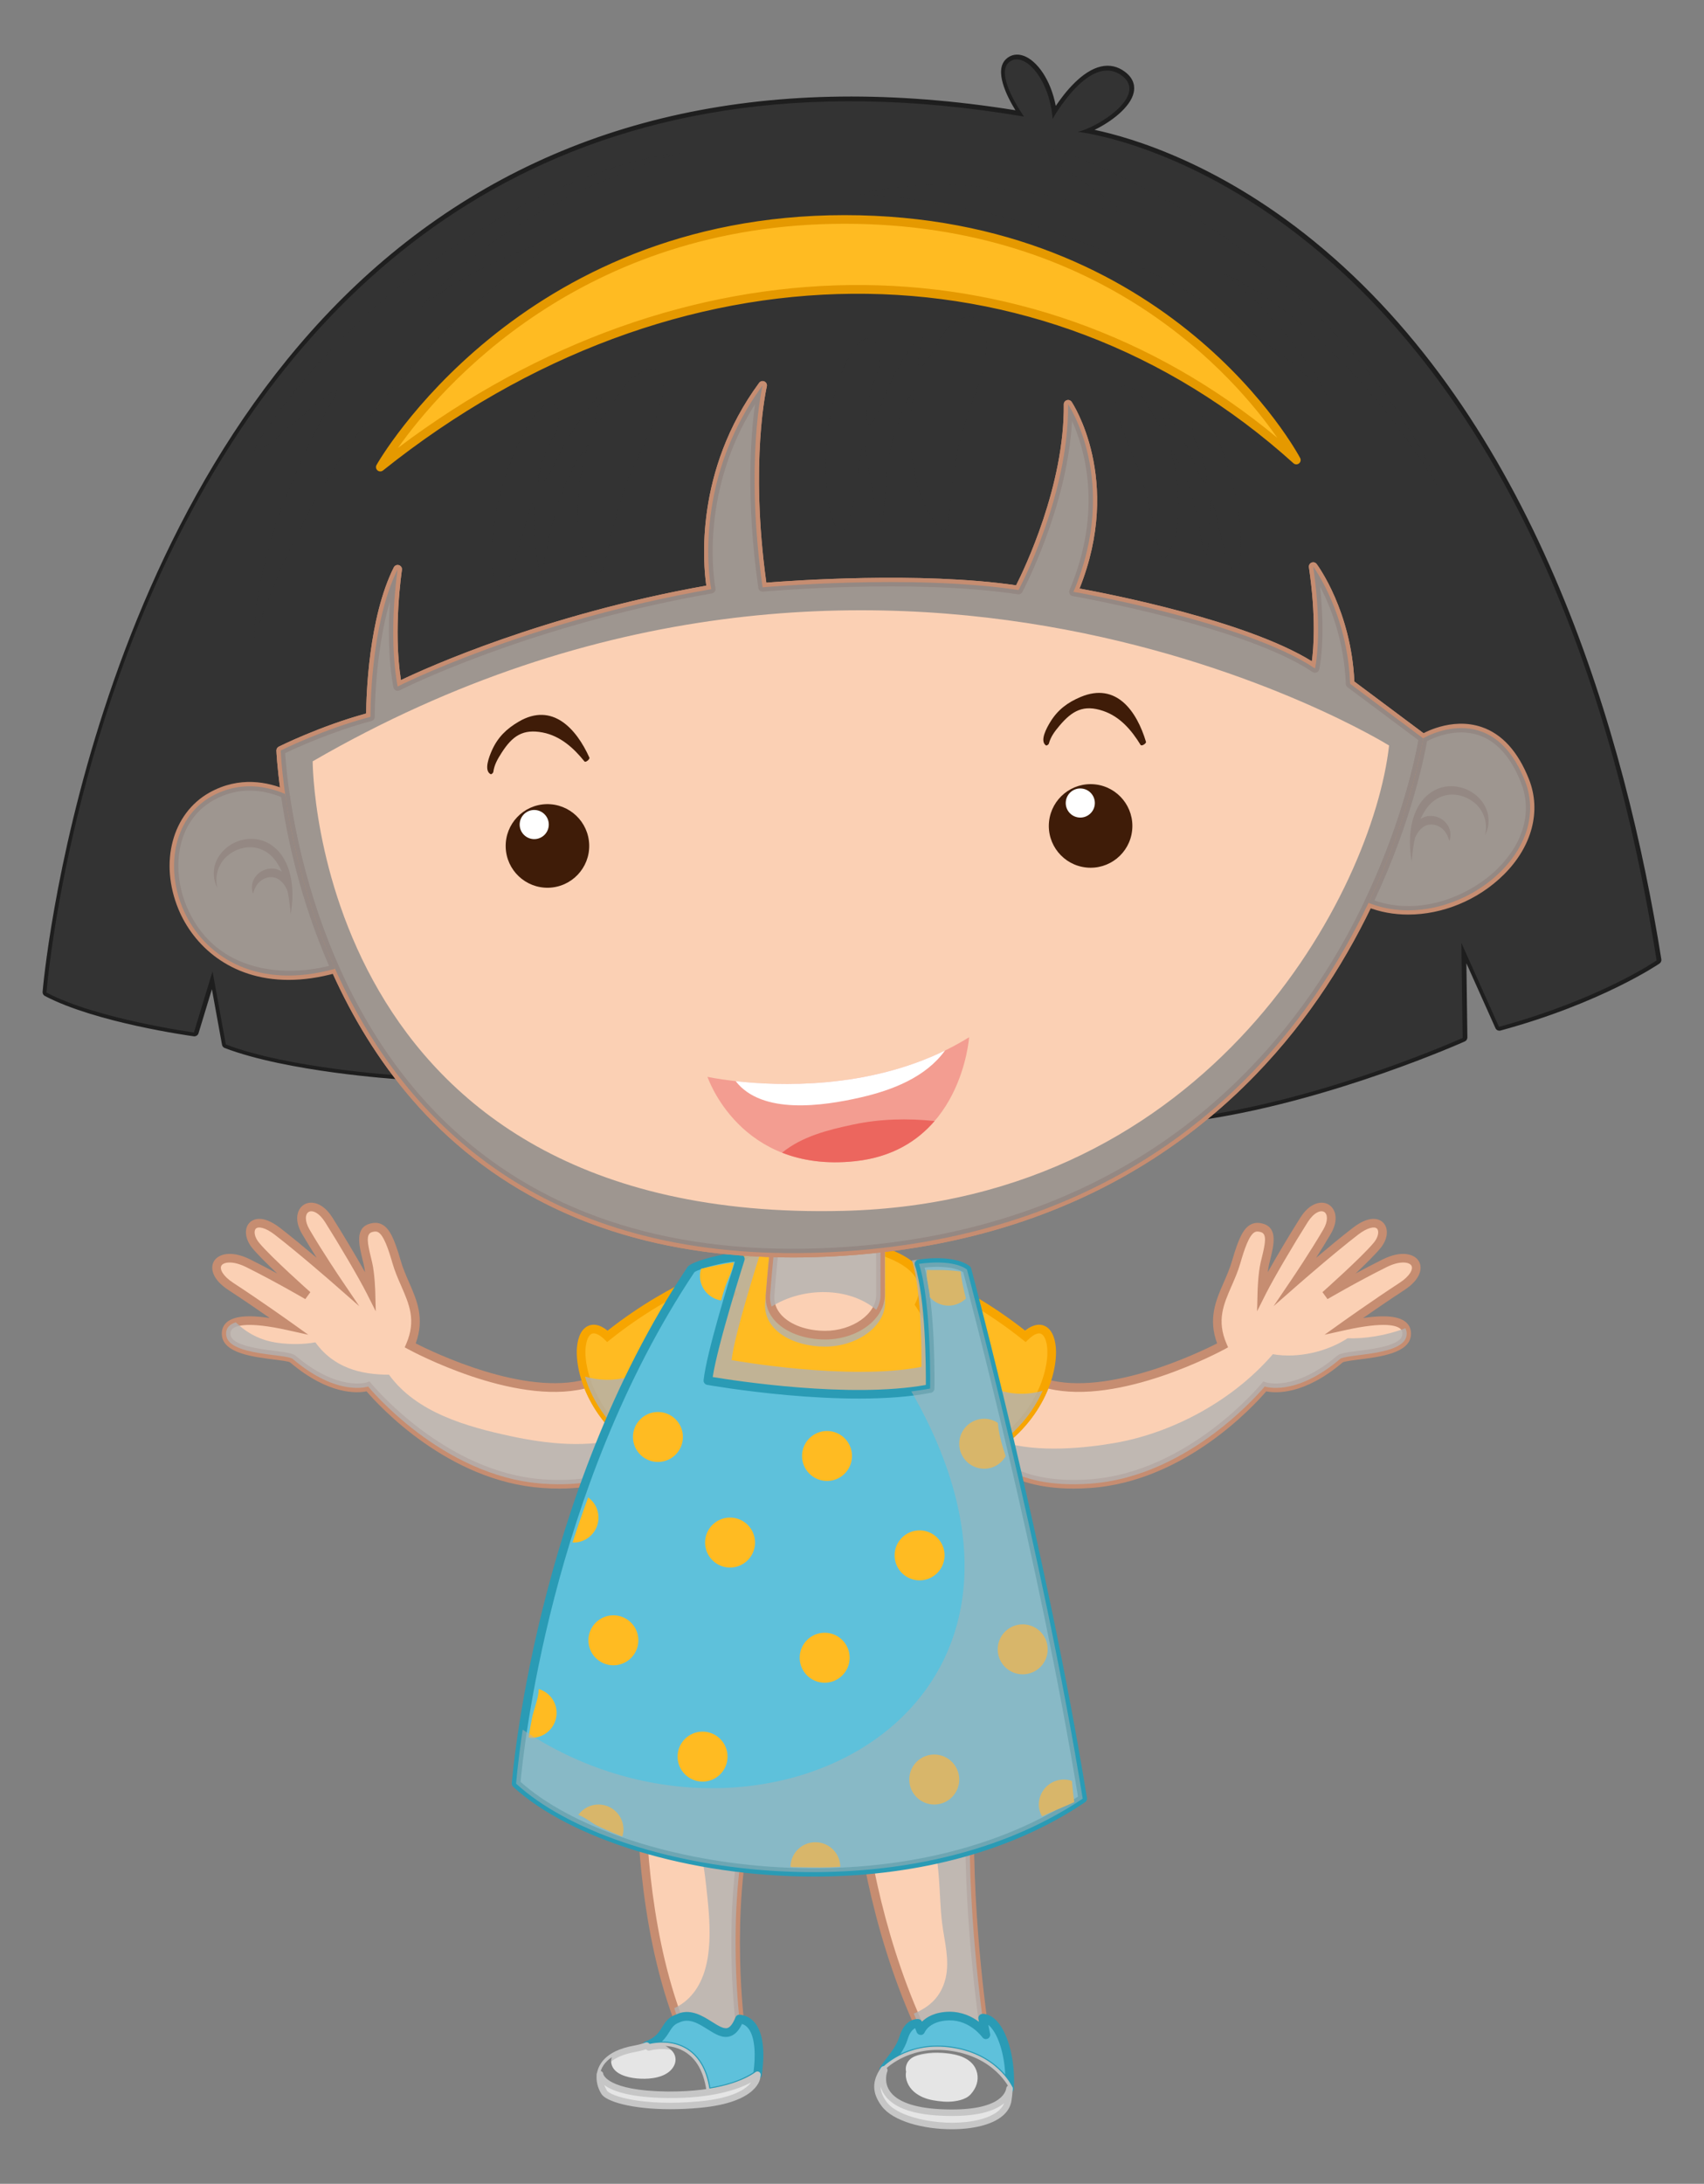 <?xml version="1.0" encoding="utf-8"?>
<!-- Generator: Adobe Illustrator 27.5.0, SVG Export Plug-In . SVG Version: 6.00 Build 0)  -->
<svg version="1.1" id="Layer_2" xmlns="http://www.w3.org/2000/svg" xmlns:xlink="http://www.w3.org/1999/xlink" x="0px" y="0px"
	 viewBox="0 0 187.385 240.06" style="enable-background:new 0 0 187.385 240.06;" xml:space="preserve">
<rect x="0" y="0" width="187.385" height="240.06" fill="#808080" stroke="none"/>
<g>
	<g>
		<g>
			<g>
				<path style="fill:#FBD0B4;" d="M81.319,221.939c0,0-1.705-14.003,1.659-24.617c-3.823,0.055-9.31-1.316-12.462-3.243
					c-0.107,5.05,0.108,17.261,4.018,27.802C77.474,220.511,79.709,225.932,81.319,221.939z"/>
				<path style="fill:#C68D71;" d="M79.818,223.911c-0.672,0-1.332-0.416-2.024-0.851c-0.976-0.614-1.983-1.25-3.06-0.75
					l-0.467,0.217l-0.179-0.482c-3.961-10.676-4.15-23.122-4.048-27.977l0.018-0.826l0.705,0.43
					c3.001,1.835,8.355,3.232,12.208,3.174l0.659-0.009l-0.199,0.628c-3.294,10.395-1.657,24.276-1.64,24.415l0.015,0.122
					l-0.045,0.114c-0.394,0.978-0.859,1.524-1.46,1.718C80.139,223.888,79.978,223.911,79.818,223.911z M75.539,221.175
					c1.045,0,1.973,0.585,2.762,1.081c0.662,0.417,1.287,0.81,1.707,0.675c0.288-0.093,0.566-0.45,0.826-1.061
					c-0.154-1.399-1.442-14.105,1.504-24.077c-3.637-0.087-8.327-1.291-11.359-2.906c-0.058,5.185,0.287,16.504,3.84,26.384
					C75.064,221.205,75.304,221.175,75.539,221.175z"/>
			</g>
			<path style="opacity:0.8;fill:#B2B2B2;" d="M82.978,197.322c-3.823,0.055-9.31-1.316-12.462-3.243
				c-0.017,0.787-0.023,1.765-0.011,2.867c1.416-0.073,2.828,0.4,4.096,1.691c2.163,2.202,2.725,5.678,3.049,8.614
				c0.405,3.666,1.021,8.767-1.395,11.828c-0.613,0.777-1.335,1.319-2.111,1.674c0.129,0.376,0.252,0.754,0.39,1.127
				c2.94-1.369,5.174,4.052,6.785,0.058C81.319,221.939,79.614,207.936,82.978,197.322z"/>
		</g>
		<g>
			<g>
				<path style="fill:#5EC1DB;" d="M81.319,221.939c-1.611,3.993-3.845-1.427-6.785-0.058c-1.596,0.554-1.054,2.106-3.422,2.982
					l0.246,0.206c0,0,5.522-1.632,6.352,4.942c2.704-0.389,4.494-1.161,5.584-1.944C83.476,226.909,84.03,222.246,81.319,221.939z"
					/>
				<path style="fill:#2A9BB5;" d="M77.711,230.485c-0.103,0-0.205-0.034-0.287-0.097c-0.102-0.077-0.168-0.192-0.184-0.318
					c-0.246-1.95-0.943-3.314-2.071-4.055c-1.624-1.068-3.657-0.495-3.677-0.49c-0.152,0.046-0.317,0.011-0.439-0.092l-0.246-0.206
					c-0.13-0.108-0.192-0.277-0.163-0.444c0.03-0.167,0.145-0.306,0.303-0.365c1.143-0.423,1.492-0.983,1.862-1.576
					c0.338-0.543,0.687-1.103,1.569-1.41c1.498-0.7,2.843,0.145,3.922,0.825c0.662,0.417,1.287,0.81,1.707,0.675
					c0.304-0.098,0.598-0.492,0.871-1.171c0.08-0.198,0.277-0.316,0.495-0.294c0.7,0.08,1.272,0.404,1.7,0.964
					c1.186,1.555,0.879,4.511,0.691,5.709c-0.019,0.126-0.089,0.239-0.193,0.313c-0.95,0.682-2.727,1.587-5.793,2.028
					C77.756,230.483,77.733,230.485,77.711,230.485z M72.81,224.413c0.841,0,1.899,0.166,2.871,0.801
					c1.275,0.833,2.091,2.263,2.429,4.253c2.425-0.404,3.897-1.106,4.744-1.674c0.241-1.701,0.22-3.794-0.538-4.787
					c-0.196-0.257-0.432-0.431-0.717-0.524c-0.359,0.751-0.777,1.184-1.3,1.353c-0.841,0.275-1.65-0.237-2.506-0.775
					c-0.976-0.614-1.983-1.25-3.06-0.75c-0.609,0.214-0.823,0.558-1.119,1.033c-0.208,0.333-0.442,0.709-0.827,1.069
					C72.797,224.413,72.804,224.413,72.81,224.413z"/>
			</g>
			<g>
				<path style="fill:#E5E5E5;" d="M71.359,225.069l-0.246-0.206c-0.375,0.139-0.816,0.262-1.357,0.36
					c-2.526,0.458-3.597,1.589-3.775,2.786c0,0,0.131,2.186,7.454,2.26c1.628,0.016,3.046-0.081,4.275-0.258
					C76.881,223.436,71.359,225.069,71.359,225.069z"/>
				<path style="fill:#C6C6C6;" d="M73.773,230.627c-0.113,0-0.227-0.001-0.341-0.002c-7.441-0.075-7.791-2.338-7.806-2.596
					c0.136-0.974,0.841-2.572,4.066-3.157c0.484-0.088,0.909-0.2,1.297-0.343c0.119-0.045,0.253-0.021,0.352,0.061l0.106,0.089
					c0.605-0.137,2.516-0.447,4.169,0.634c1.345,0.88,2.169,2.445,2.447,4.652c0.024,0.193-0.111,0.369-0.302,0.397
					C76.545,230.538,75.204,230.627,73.773,230.627z M66.335,228.058c0.019,0,0.483,1.788,7.104,1.855
					c1.377,0.011,2.684-0.057,3.868-0.207c-0.288-1.802-0.984-3.076-2.075-3.792c-1.673-1.1-3.752-0.509-3.773-0.504
					c-0.112,0.035-0.238,0.008-0.329-0.069l-0.09-0.075c-0.372,0.125-0.774,0.226-1.219,0.307
					C67.754,225.948,66.517,226.831,66.335,228.058C66.334,228.058,66.334,228.058,66.335,228.058z"/>
			</g>
			<path style="fill:#7F7F7F;" d="M73.178,224.901c0.251,0.136,0.486,0.3,0.691,0.505c0.441,0.439,0.542,1.085,0.266,1.643
				c-0.567,1.146-2.078,1.446-3.234,1.46c-0.578,0.007-1.175-0.041-1.739-0.174c-0.543-0.129-1.143-0.348-1.54-0.76
				c-0.391-0.405-0.508-0.946-0.342-1.435c-0.79,0.527-1.197,1.185-1.299,1.869c0,0,0.131,2.186,7.454,2.26
				c1.628,0.016,3.046-0.081,4.275-0.258C77.195,225.923,74.866,225.009,73.178,224.901z"/>
		</g>
		<g>
			<path style="fill:#E5E5E5;" d="M83.295,228.067c-1.586,1.138-4.651,2.255-9.86,2.202c-7.324-0.074-7.454-2.26-7.454-2.26l0,0
				c-0.101,0.679,0.083,1.379,0.46,1.99c0.494,0.802,4.378,1.92,10.529,1.346c6.152-0.574,6.281-3.019,6.281-3.019
				S83.269,228.232,83.295,228.067z"/>
			<path style="fill:#C6C6C6;" d="M73.704,231.857c-4.283,0-7.067-0.863-7.566-1.673c-0.436-0.707-0.617-1.499-0.508-2.229
				c0.027-0.18,0.193-0.29,0.368-0.303c0.182,0.008,0.329,0.153,0.34,0.335c0.002,0.004,0.357,1.857,7.103,1.926
				c5.721,0.031,8.503-1.313,9.648-2.136c0.116-0.083,0.272-0.089,0.393-0.015c0.122,0.075,0.188,0.216,0.167,0.358
				c-0.027,0.174-0.046,0.275-0.046,0.275c0,0.061-0.212,2.709-6.597,3.304C75.826,231.809,74.723,231.857,73.704,231.857z
				 M66.455,229.206c0.071,0.205,0.168,0.409,0.289,0.605c0.354,0.574,3.902,1.765,10.193,1.179c3.749-0.35,5.143-1.397,5.659-2.077
				c-1.552,0.823-4.374,1.762-9.164,1.713C69.324,230.583,67.378,229.876,66.455,229.206z"/>
		</g>
	</g>
	<g>
		<g>
			<g>
				<path style="fill:#FBD0B4;" d="M104.399,221.617c2.543-0.039,4.015,2.058,4.015,2.058l-0.359-1.832
					c0,0-2.194-15.397-1.134-26.898c-3.594,1.378-8.787,1.765-12.663,1.223c0.365,4.11,1.758,15.223,6.688,26.25l0.302,0.803
					C101.249,223.221,101.856,221.657,104.399,221.617z"/>
				<path style="fill:#C68D71;" d="M109.306,225.75l-1.278-1.801c-0.014-0.019-1.344-1.857-3.558-1.857
					c-0.021,0-0.042,0.001-0.063,0.001l0,0c-2.161,0.033-2.696,1.253-2.717,1.305l-0.462,1.104l-0.724-1.917
					c-4.924-11.009-6.337-22.114-6.717-26.376l-0.053-0.595l0.592,0.083c4.013,0.562,9.123,0.071,12.428-1.196l0.712-0.274
					l-0.069,0.761c-1.043,11.312,1.109,26.633,1.131,26.787L109.306,225.75z M104.471,221.142c1.37,0,2.445,0.553,3.181,1.111
					l-0.062-0.319c-0.026-0.174-2.102-14.954-1.204-26.293c-3.288,1.091-7.772,1.507-11.6,1.072
					c0.448,4.582,1.931,15.08,6.593,25.511l0.004,0.01c0.516-0.507,1.438-1.068,3.008-1.092l0,0
					C104.418,221.143,104.445,221.142,104.471,221.142z"/>
			</g>
			<path style="opacity:0.8;fill:#B2B2B2;" d="M108.056,221.843c0,0-2.194-15.396-1.134-26.898
				c-3.594,1.378-8.787,1.765-12.663,1.223c0.069,0.783,0.177,1.822,0.338,3.064c1.462-0.721,3.065-1.023,4.682-0.455
				c3.14,1.103,3.719,4.548,3.957,7.468c0.142,1.741,0.153,3.458,0.371,5.196c0.246,1.962,0.846,4.011,0.384,5.993
				c-0.486,2.087-1.836,3.229-3.504,3.911c0.153,0.358,0.299,0.715,0.459,1.074l0.302,0.803c0,0,0.607-1.564,3.15-1.603
				c2.543-0.039,4.015,2.058,4.015,2.058L108.056,221.843z"/>
		</g>
		<g>
			<g>
				<path style="fill:#5EC1DB;" d="M108.056,221.843l0.359,1.832c0,0-1.472-2.098-4.015-2.058c-2.543,0.039-3.151,1.603-3.151,1.603
					l-0.302-0.803c0,0-1.066-0.138-1.593,1.613c-0.402,1.336-1.457,2.377-2.169,3.446l0.064,0.092c0,0,2.49-2.689,6.996-2.168
					c5.148,0.595,6.768,4.193,6.768,4.193C111.257,225.637,109.821,221.888,108.056,221.843z"/>
				<path style="fill:#2A9BB5;" d="M111.012,230.068c-0.184,0-0.354-0.107-0.432-0.277c-0.063-0.137-1.593-3.363-6.39-3.917
					c-4.219-0.492-6.57,1.992-6.592,2.018c-0.099,0.105-0.238,0.162-0.383,0.151c-0.144-0.011-0.276-0.086-0.357-0.205l-0.063-0.092
					c-0.109-0.16-0.111-0.37-0.004-0.533c0.214-0.323,0.46-0.643,0.71-0.969c0.561-0.733,1.141-1.49,1.4-2.35
					c0.636-2.115,2.047-1.951,2.109-1.947c0.168,0.022,0.311,0.132,0.377,0.287c0.516-0.507,1.438-1.067,3.007-1.091
					c1.401-0.003,2.51,0.541,3.261,1.11l-0.062-0.319c-0.028-0.141,0.01-0.287,0.103-0.397c0.093-0.11,0.252-0.153,0.375-0.169
					c0.549,0.014,1.09,0.294,1.563,0.81c1.276,1.393,2.039,4.455,1.854,7.446c-0.013,0.217-0.174,0.397-0.388,0.437
					C111.069,230.066,111.04,230.068,111.012,230.068z M103.084,224.859c0.388,0,0.792,0.022,1.214,0.07
					c3.326,0.385,5.251,1.956,6.248,3.128c-0.107-2.197-0.721-4.261-1.616-5.238c-0.082-0.089-0.163-0.166-0.245-0.232l0.195,0.996
					c0.044,0.219-0.073,0.439-0.278,0.527c-0.208,0.087-0.446,0.021-0.575-0.162c-0.014-0.019-1.345-1.857-3.558-1.857
					c-0.021,0-0.042,0.001-0.063,0.001c-2.161,0.033-2.696,1.253-2.717,1.305c-0.076,0.18-0.242,0.311-0.448,0.295
					c-0.195-0.004-0.368-0.122-0.437-0.305l-0.164-0.437c-0.235,0.109-0.586,0.406-0.831,1.218
					c-0.177,0.588-0.461,1.111-0.787,1.602C100.033,225.281,101.396,224.859,103.084,224.859z"/>
			</g>
			<g>
				<path style="fill:#E5E5E5;" d="M104.244,225.402c-4.506-0.521-6.996,2.168-6.996,2.168s-1.728,4.231,6.11,4.638
					c6.795,0.353,7.568-1.984,7.654-2.613C111.012,229.594,109.392,225.997,104.244,225.402z"/>
				<path style="fill:#C6C6C6;" d="M104.673,232.599c-0.417,0-0.862-0.011-1.333-0.036c-3.171-0.164-5.234-0.966-6.133-2.383
					c-0.848-1.335-0.312-2.689-0.289-2.745c0.017-0.04,0.04-0.076,0.069-0.108c0.107-0.115,2.66-2.821,7.299-2.279l0,0
					c5.288,0.611,6.982,4.245,7.052,4.399c0.028,0.061,0.037,0.128,0.029,0.195C111.266,230.367,110.485,232.599,104.673,232.599z
					 M97.557,227.763c-0.08,0.243-0.316,1.151,0.256,2.045c0.762,1.188,2.686,1.894,5.564,2.045
					c6.185,0.317,7.123-1.603,7.263-2.206c-0.294-0.568-1.969-3.374-6.437-3.891l0,0C100.25,225.305,97.912,227.415,97.557,227.763z
					"/>
			</g>
			<path style="fill:#7F7F7F;" d="M104.244,225.402c-4.506-0.521-6.996,2.168-6.996,2.168s-1.728,4.231,6.11,4.638
				c6.795,0.353,7.568-1.984,7.654-2.613C111.012,229.594,109.392,225.997,104.244,225.402z M107.154,229.659
				c-0.221,0.375-0.495,0.715-0.884,0.928c-0.435,0.237-0.866,0.334-1.354,0.401c-0.757,0.103-1.562,0.02-2.308-0.115
				c-0.787-0.142-1.49-0.414-2.103-0.939c-0.625-0.536-1.017-1.408-0.864-2.196c-0.141-0.556,0.123-1.172,0.598-1.5
				c0.528-0.365,1.224-0.483,1.845-0.562c0.692-0.088,1.383-0.052,2.075,0.021c1.13,0.12,2.506,0.527,3.08,1.605
				C107.638,228.053,107.586,228.928,107.154,229.659z"/>
		</g>
		<g>
			<path style="fill:#E5E5E5;" d="M103.358,232.208c-7.838-0.407-6.11-4.638-6.11-4.638l-0.064-0.092
				c-0.748,1.124-1.116,2.28,0.069,3.843c2.312,3.048,13.014,3.459,13.627-0.459c0.066-0.422,0.105-0.845,0.131-1.266
				C110.926,230.223,110.153,232.56,103.358,232.208z"/>
			<path style="fill:#C6C6C6;" d="M104.653,234.059c-3.08,0-6.42-0.859-7.683-2.523c-1.368-1.804-0.809-3.164-0.083-4.255
				c0.067-0.098,0.202-0.164,0.297-0.159c0.117,0,0.227,0.058,0.294,0.155l0.063,0.092c0.067,0.098,0.08,0.225,0.036,0.335
				c-0.018,0.044-0.419,1.084,0.235,2.105c0.762,1.188,2.686,1.894,5.564,2.045c6.583,0.335,7.221-1.861,7.282-2.306
				c0.026-0.189,0.177-0.327,0.389-0.306c0.19,0.019,0.332,0.185,0.32,0.377c-0.031,0.494-0.073,0.906-0.135,1.299
				c-0.205,1.317-1.371,2.28-3.37,2.784C106.908,233.94,105.799,234.059,104.653,234.059z M96.843,229.37
				c-0.002,0.525,0.201,1.084,0.695,1.735c1.38,1.821,6.595,2.798,10.149,1.904c1.059-0.267,2.334-0.794,2.736-1.815
				c-0.989,0.825-2.997,1.588-7.084,1.369l0,0c-3.171-0.164-5.234-0.966-6.133-2.383C97.033,229.907,96.917,229.633,96.843,229.37z"
				/>
		</g>
	</g>
	<g>
		<g>
			<g>
				<path style="fill:#FBD0B4;" d="M152.274,138.862c-3.238,1.608-6.529,3.533-6.529,3.533s4.347-3.855,5.702-5.501
					c1.355-1.645,0.291-3.616-2.395-1.544c-2.743,2.116-6.544,5.448-6.544,5.448s1.977-2.922,3.43-5.411
					c1.453-2.489-0.852-3.952-2.534-1.294c-1.444,2.282-3.692,6.067-4.638,7.946c0,0,0.05-1.973,0.335-3.178
					c0.41-1.736,0.983-3.486-0.313-3.879c-1.296-0.393-1.935,0.578-2.842,3.733c-0.908,3.155-3.132,5.388-1.501,9.179
					c0,0-11.666,6.345-19.462,4.185c-0.949,2.585-2.962,5.473-6.423,7.499c0,0,2.303,4.16,11.344,3.511
					c11.14-0.799,19.172-10.68,19.172-10.68s3.324,1.191,8.283-3.019c0.697-0.592,7.076-0.335,7.323-2.624
					c0.267-2.479-4.918-1.441-6.848-1.013c0,0,3.333-2.38,6.338-4.34C157.176,139.455,155.512,137.255,152.274,138.862z"/>
				<path style="fill:#C68D71;" d="M118.036,163.634c-7.68,0.001-9.799-3.656-9.892-3.824l-0.224-0.406l0.4-0.235
					c3.939-2.306,5.586-5.534,6.217-7.253l0.151-0.411l0.422,0.117c6.749,1.868,16.693-2.908,18.734-3.949
					c-1.011-2.728-0.128-4.747,0.727-6.702c0.333-0.762,0.677-1.549,0.919-2.386c0.721-2.507,1.251-3.544,2.028-3.967
					c0.412-0.223,0.873-0.252,1.409-0.089c1.604,0.486,1.152,2.331,0.754,3.958l-0.118,0.484c-0.062,0.263-0.112,0.567-0.153,0.88
					c1.075-1.91,2.514-4.305,3.593-6.011c1.043-1.646,2.347-1.891,3.114-1.421c0.748,0.454,1.139,1.652,0.231,3.208
					c-0.508,0.87-1.083,1.798-1.615,2.636c1.25-1.057,2.758-2.306,4.029-3.287c2.075-1.6,3.087-0.843,3.349-0.572
					c0.627,0.648,0.502,1.823-0.298,2.793c-0.577,0.701-1.665,1.777-2.741,2.794c0.934-0.504,1.968-1.047,2.991-1.555l0,0
					c2.06-1.022,3.503-0.601,3.974,0.223c0.404,0.708,0.226,1.958-1.607,3.154c-1.597,1.041-3.298,2.21-4.534,3.071
					c2.416-0.358,3.976-0.198,4.737,0.482c0.404,0.361,0.583,0.863,0.519,1.453c-0.208,1.928-3.383,2.331-5.701,2.626
					c-0.719,0.091-1.614,0.204-1.799,0.319c-4.266,3.623-7.409,3.384-8.406,3.182c-1.33,1.551-8.922,9.875-19.31,10.62
					C119.269,163.612,118.635,163.634,118.036,163.634z M109.252,159.716c0.823,0.953,3.643,3.4,10.617,2.901
					c10.8-0.774,18.76-10.408,18.839-10.506l0.213-0.261l0.316,0.113c0.028,0.009,3.161,1.018,7.815-2.934
					c0.316-0.27,0.964-0.362,2.281-0.529c1.777-0.225,4.749-0.603,4.876-1.785c0.04-0.369-0.091-0.537-0.208-0.642
					c-0.401-0.359-1.722-0.819-6.066,0.144l-2.276,0.504l1.896-1.355c0.033-0.023,3.376-2.408,6.355-4.351
					c1.138-0.742,1.517-1.51,1.302-1.886c-0.22-0.387-1.213-0.593-2.727,0.158l0,0c-3.186,1.581-6.468,3.499-6.501,3.518
					l-0.556-0.765c0.044-0.038,4.335-3.85,5.651-5.447c0.52-0.631,0.585-1.285,0.348-1.53c-0.251-0.261-1.011-0.165-2.086,0.663
					c-2.699,2.083-6.484,5.396-6.522,5.429l-2.77,2.428l2.064-3.051c0.02-0.029,1.985-2.938,3.413-5.385
					c0.553-0.947,0.462-1.695,0.096-1.918c-0.398-0.246-1.15,0.064-1.818,1.118c-1.504,2.376-3.716,6.119-4.615,7.905l-0.952,1.893
					l0.053-2.118c0.002-0.083,0.054-2.036,0.347-3.276l0.119-0.492c0.395-1.616,0.585-2.612-0.107-2.822
					c-0.37-0.112-0.558-0.051-0.679,0.015c-0.62,0.337-1.141,1.905-1.57,3.395c-0.258,0.897-0.616,1.714-0.961,2.504
					c-0.891,2.037-1.661,3.797-0.561,6.357l0.172,0.398l-0.38,0.207c-0.475,0.258-11.521,6.197-19.398,4.332
					C114.531,154.478,112.846,157.457,109.252,159.716z"/>
			</g>
			<path style="opacity:0.8;fill:#B2B2B2;" d="M148.197,147.109c-2.292,1.491-5.467,2.229-8.224,1.754
				c-4.342,5.049-10.96,8.64-17.386,9.757c-3.091,0.538-8.456,1.131-12.418-0.136c-0.502,0.384-1.028,0.755-1.609,1.096
				c0,0,2.303,4.16,11.344,3.511c11.14-0.799,19.172-10.68,19.172-10.68s3.324,1.191,8.283-3.019
				c0.697-0.592,7.076-0.335,7.323-2.624c0.033-0.306-0.019-0.557-0.135-0.764C152.466,146.805,150.093,147.183,148.197,147.109z"/>
			<g>
				<path style="fill:#FFBB22;" d="M98.115,138.776c0,0,6.752,1.742,14.31,7.78c4.021-3.884,4.877,7.371-4.201,12.687
					c-2.368,1.11-3.334-0.739-2.626-2.001c0,0-7.478-3.783-11.895-12.027C91.694,141.466,93.69,137.479,98.115,138.776z"/>
				<path style="fill:#F7A500;" d="M107.223,160.392c-0.803,0-1.272-0.379-1.48-0.602c-0.481-0.518-0.629-1.29-0.415-1.997
					c-1.621-0.907-7.797-4.717-11.708-12.017c-1.152-2.15-1.113-4.502,0.097-5.994c1.063-1.308,2.835-1.716,4.859-1.127
					c0.371,0.096,6.805,1.832,14.166,7.619c0.908-0.744,1.604-0.725,2.044-0.56c0.742,0.278,1.211,1.125,1.319,2.385
					c0.25,2.914-1.49,8.486-7.306,11.893C108.172,160.285,107.65,160.392,107.223,160.392z M96.824,139.336
					c-0.992,0-1.808,0.354-2.368,1.045c-0.969,1.193-0.969,3.135,0.002,4.946c4.297,8.02,11.617,11.791,11.69,11.829l0.443,0.224
					l-0.242,0.433c-0.254,0.453-0.217,1,0.091,1.331c0.372,0.402,1.072,0.404,1.919,0.007c5.36-3.14,7.021-8.399,6.8-10.971
					c-0.071-0.836-0.342-1.441-0.706-1.576c-0.321-0.121-0.819,0.109-1.362,0.633l-0.301,0.29l-0.327-0.261
					c-7.38-5.898-14.064-7.675-14.131-7.692l-0.015-0.005C97.787,139.413,97.287,139.336,96.824,139.336z"/>
			</g>
			<path style="opacity:0.8;fill:#B2B2B2;" d="M114.473,152.931c-6.998,1.866-12.884-5.853-11.941-12.297
				c-2.49-1.106-4.081-1.521-4.081-1.521c-4.425-1.297-6.421,2.689-4.412,6.439c4.417,8.244,11.895,12.027,11.895,12.027
				c-0.708,1.262,0.258,3.111,2.626,2.001c3.112-1.822,5.056-4.343,6.106-6.712C114.601,152.887,114.539,152.913,114.473,152.931z"
				/>
		</g>
		<g>
			<g>
				<path style="fill:#FBD0B4;" d="M27.282,138.862c3.238,1.608,6.529,3.533,6.529,3.533s-4.347-3.855-5.702-5.501
					c-1.355-1.645-0.291-3.616,2.395-1.544c2.743,2.116,6.544,5.448,6.544,5.448s-1.977-2.922-3.43-5.411
					c-1.453-2.489,0.852-3.952,2.534-1.294c1.444,2.282,3.692,6.067,4.638,7.946c0,0-0.05-1.973-0.335-3.178
					c-0.41-1.736-0.983-3.486,0.313-3.879c1.296-0.393,1.935,0.578,2.842,3.733c0.908,3.155,3.132,5.388,1.501,9.179
					c0,0,11.666,6.345,19.462,4.185c0.948,2.585,2.962,5.473,6.423,7.499c0,0-2.303,4.16-11.344,3.511
					c-11.14-0.799-19.172-10.68-19.172-10.68s-3.324,1.191-8.283-3.019c-0.697-0.592-7.076-0.335-7.323-2.624
					c-0.267-2.479,4.918-1.441,6.848-1.013c0,0-3.333-2.38-6.338-4.34C22.381,139.455,24.045,137.255,27.282,138.862z"/>
				<path style="fill:#C68D71;" d="M61.521,163.634c-0.599,0-1.232-0.022-1.902-0.07c-10.388-0.745-17.98-9.069-19.31-10.62
					c-0.999,0.203-4.144,0.438-8.418-3.191c-0.173-0.106-1.068-0.219-1.787-0.31c-2.318-0.294-5.493-0.698-5.701-2.626
					c-0.063-0.59,0.116-1.092,0.52-1.453c0.761-0.68,2.321-0.842,4.737-0.482c-1.236-0.861-2.937-2.03-4.534-3.071
					c-1.833-1.196-2.011-2.446-1.607-3.154c0.469-0.822,1.915-1.244,3.975-0.223l0,0c1.023,0.508,2.056,1.051,2.989,1.555
					c-1.076-1.019-2.163-2.093-2.741-2.794c-0.8-0.97-0.925-2.146-0.298-2.793c0.263-0.271,1.277-1.027,3.349,0.572
					c1.271,0.981,2.779,2.23,4.029,3.287c-0.533-0.838-1.108-1.766-1.615-2.636c-0.908-1.556-0.517-2.753,0.231-3.208
					c0.766-0.471,2.072-0.226,3.114,1.421c1.078,1.705,2.517,4.1,3.593,6.01c-0.041-0.313-0.091-0.616-0.153-0.879l-0.118-0.484
					c-0.398-1.627-0.85-3.472,0.755-3.958c0.538-0.162,0.997-0.133,1.408,0.089c0.776,0.423,1.307,1.46,2.028,3.966
					c0.241,0.838,0.585,1.625,0.919,2.387c0.855,1.955,1.739,3.974,0.728,6.702c2.041,1.04,11.979,5.815,18.733,3.949l0.422-0.117
					l0.151,0.411c0.631,1.719,2.278,4.947,6.217,7.253l0.4,0.235l-0.225,0.406C71.32,159.978,69.2,163.634,61.521,163.634z
					 M40.637,151.855l0.212,0.256c0.079,0.097,8.039,9.732,18.839,10.506c7.02,0.505,9.811-1.944,10.621-2.898
					c-3.596-2.259-5.282-5.24-6.025-7.073c-7.873,1.863-18.923-4.075-19.398-4.332l-0.38-0.207l0.172-0.398
					c1.1-2.56,0.33-4.319-0.561-6.357c-0.346-0.79-0.703-1.607-0.961-2.505c-0.429-1.489-0.95-3.057-1.57-3.394
					c-0.121-0.066-0.308-0.127-0.678-0.015c-0.693,0.21-0.503,1.206-0.108,2.822l0.119,0.492c0.293,1.239,0.346,3.193,0.348,3.276
					l0.054,2.118l-0.953-1.893c-0.901-1.789-3.114-5.532-4.616-7.905c-0.666-1.054-1.419-1.364-1.817-1.118
					c-0.367,0.223-0.457,0.97,0.096,1.918c1.429,2.447,3.394,5.356,3.413,5.385l2.064,3.051l-2.77-2.428
					c-0.038-0.033-3.823-3.346-6.522-5.429c-1.073-0.829-1.836-0.924-2.085-0.663c-0.237,0.245-0.172,0.899,0.348,1.53
					c1.316,1.597,5.607,5.409,5.651,5.447l-0.556,0.765c-0.032-0.02-3.314-1.937-6.5-3.518c-1.517-0.752-2.51-0.544-2.728-0.158
					c-0.215,0.376,0.163,1.144,1.302,1.886c2.979,1.943,6.322,4.328,6.355,4.351l1.896,1.355l-2.276-0.504
					c-4.344-0.963-5.663-0.503-6.065-0.144c-0.117,0.105-0.248,0.273-0.208,0.642c0.127,1.182,3.1,1.56,4.876,1.785
					c1.317,0.167,1.965,0.259,2.281,0.529c4.653,3.949,7.786,2.944,7.819,2.932L40.637,151.855z"/>
			</g>
			<path style="opacity:0.8;fill:#B2B2B2;" d="M68.757,157.988c-3.998,1.25-8.617,0.739-12.597-0.117
				c-4.852-1.044-10.375-2.598-13.384-6.756c-3.125-0.001-6.1-0.773-8.094-3.557c-1.347,0.239-2.749,0.244-4.127,0.057
				c-1.921-0.261-3.397-1.07-4.627-2.256c-0.698,0.217-1.135,0.645-1.053,1.409c0.246,2.29,6.625,2.033,7.323,2.624
				c4.959,4.21,8.283,3.019,8.283,3.019s8.032,9.881,19.172,10.68c9.041,0.648,11.344-3.511,11.344-3.511
				C70.167,159.094,69.426,158.557,68.757,157.988z"/>
			<g>
				<path style="fill:#FFBB22;" d="M81.105,139.113c0,0-6.752,1.742-14.31,7.78c-4.021-3.884-4.877,7.371,4.201,12.687
					c2.368,1.11,3.334-0.739,2.626-2.001c0,0,7.478-3.783,11.895-12.027C87.526,141.802,85.53,137.816,81.105,139.113z"/>
				<path style="fill:#F7A500;" d="M72.326,160.398c-0.417,0-0.925-0.103-1.531-0.387c-5.855-3.427-7.594-8.999-7.345-11.913
					c0.109-1.26,0.577-2.107,1.319-2.385c0.44-0.165,1.136-0.184,2.044,0.56c7.361-5.786,13.794-7.522,14.166-7.619
					c2.022-0.59,3.796-0.181,4.86,1.127c1.211,1.492,1.25,3.844,0.097,5.994c-3.911,7.3-10.087,11.11-11.708,12.017
					c0.214,0.708,0.067,1.48-0.415,1.997C73.604,160.015,73.13,160.398,72.326,160.398z M65.288,146.57
					c-0.067,0-0.128,0.011-0.185,0.032c-0.364,0.135-0.635,0.74-0.706,1.576c-0.221,2.573,1.441,7.831,6.839,10.992
					c0.805,0.375,1.506,0.374,1.881-0.027c0.308-0.331,0.345-0.879,0.091-1.331l-0.242-0.432l0.443-0.224
					c0.073-0.037,7.4-3.82,11.69-11.829c0.97-1.811,0.971-3.753,0.002-4.946c-0.822-1.013-2.194-1.299-3.862-0.813l-0.015,0.005
					c-0.067,0.017-6.751,1.793-14.131,7.692l-0.326,0.261l-0.301-0.29C66.019,146.803,65.602,146.57,65.288,146.57z"/>
			</g>
			<path style="opacity:0.8;fill:#B2B2B2;" d="M81.105,139.113c0,0-2.325,0.606-5.763,2.315c0.067,0.226,0.125,0.458,0.168,0.702
				c0.717,4.067-2.629,8.155-6.397,9.232c-1.591,0.455-3.25,0.404-4.791-0.046c0.812,2.764,2.867,6.036,6.674,8.266
				c2.368,1.11,3.334-0.739,2.626-2.001c0,0,7.478-3.783,11.895-12.027C87.526,141.802,85.53,137.816,81.105,139.113z"/>
		</g>
		<g>
			<g>
				<path style="fill:#FFBB22;" d="M80.173,141.808c-4.632-8.051,24.814-7.464,20.616,1.236c5.16,7.751,4.562,26.899,4.562,26.899
					s2.084,0.245,2.096,1.974c0.015,1.952-5.079,5.879-19.887,5.347c-14.808-0.532-24.139-5.364-18.247-7.59
					C69.314,169.675,70.63,150.077,80.173,141.808z"/>
				<path style="fill:#F7A500;" d="M90.559,178.126c-0.852,0-1.744-0.016-2.678-0.049c-10.796-0.388-19.98-3.149-20.473-6.156
					c-0.105-0.639,0.133-1.532,1.791-2.24c0.209-2.569,1.912-19.689,10.717-27.646c-0.682-1.434-0.424-2.774,0.746-3.803
					c3.551-3.128,15.259-2.908,19.573,0.367c1.706,1.295,2.197,2.93,1.431,4.74c4.682,7.366,4.564,23.697,4.507,26.552
					c0.887,0.232,2.075,0.912,2.087,2.359c0.005,0.62-0.345,1.289-1.01,1.936C106.253,175.154,102.233,178.126,90.559,178.126z
					 M89.578,136.944c-3.468,0-6.76,0.655-8.288,2.001c-0.926,0.816-1.047,1.784-0.368,2.962l0.195,0.34l-0.296,0.256
					c-9.282,8.042-10.683,27.346-10.696,27.54l-0.02,0.305l-0.286,0.108c-0.594,0.225-1.575,0.693-1.474,1.312
					c0.314,1.909,8.093,4.947,19.57,5.359c13.382,0.487,17.673-2.65,18.673-3.621c0.462-0.448,0.725-0.904,0.723-1.247
					c-0.009-1.285-1.61-1.498-1.678-1.507l-0.43-0.053l0.012-0.433c0.006-0.19,0.534-19.086-4.482-26.621l-0.15-0.225l0.118-0.244
					c0.72-1.493,0.38-2.741-1.037-3.818C97.563,137.766,93.461,136.944,89.578,136.944z"/>
			</g>
			<path style="opacity:0.8;fill:#B2B2B2;" d="M105.688,170.28c0,0,0.393-12.597-2.212-21.492c-0.254,4.076-1.395,8.035-3.65,11.714
				c-3.126,5.101-8.424,9.24-14.691,7.315c-8.532-2.621-11.462-10.625-10.157-18.204c-4.562,9.066-5.328,20.399-5.328,20.399
				c-5.892,2.226,3.438,7.058,18.247,7.59c14.808,0.532,19.902-3.395,19.887-5.347C107.771,170.525,105.688,170.28,105.688,170.28z"
				/>
		</g>
		<g>
			<path style="opacity:0.8;fill:#B2B2B2;" d="M84.731,136.839c0,0-0.367,3.423-0.59,6.39c-0.223,2.967,3.01,4.799,6.586,4.799
				c3.576,0,6.6-2.272,6.6-4.799c0-2.527-0.006-6.39-0.006-6.39H84.731z"/>
			<g>
				<path style="fill:#FBD0B4;" d="M85.229,136.463c0,0-0.338,3.152-0.543,5.885c-0.205,2.733,2.772,4.42,6.065,4.42
					s6.078-2.092,6.078-4.42c0-2.328-0.005-5.885-0.005-5.885H85.229z"/>
				<path style="fill:#C68D71;" d="M90.751,147.242c-2.269,0-4.324-0.754-5.497-2.019c-0.762-0.823-1.123-1.829-1.043-2.911
					c0.204-2.709,0.542-5.869,0.545-5.9l0.045-0.424h12.496l0.007,6.36C97.304,145.001,94.303,147.242,90.751,147.242z
					 M85.657,136.938c-0.098,0.952-0.34,3.337-0.497,5.445c-0.062,0.824,0.204,1.561,0.791,2.195c0.996,1.073,2.791,1.714,4.8,1.714
					c2.985,0,5.604-1.843,5.604-3.945l-0.006-5.41H85.657z"/>
			</g>
			<path style="opacity:0.8;fill:#B2B2B2;" d="M96.364,143.979c0.298-0.512,0.465-1.064,0.465-1.632
				c0-2.328-0.005-5.885-0.005-5.885H85.229c0,0-0.338,3.152-0.543,5.885c-0.034,0.459,0.028,0.886,0.16,1.283
				C88.323,141.44,93.388,141.454,96.364,143.979z"/>
		</g>
	</g>
	<g>
		<path style="opacity:0.8;fill:#B2B2B2;" d="M111.142,165.461c-3.216-14.691-6.358-26.384-6.358-26.384
			c-1.459-1.043-4.504-0.522-4.504-0.522c1.193,3.727,1.043,11.702,1.043,11.702c-8.05,1.565-20.87-0.745-20.87-0.745
			c0.298-2.832,3.047-11.423,3.047-11.423c-0.306-0.536-4.378,0.612-4.627,0.986c-4.788,7.171-8.2,14.871-10.631,21.973
			C82.415,163.572,96.765,164.801,111.142,165.461z"/>
		<g>
			<path style="fill:#5EC1DB;" d="M75.996,139.545c0.292-0.437,5.06-1.782,5.418-1.154c0,0-3.219,10.057-3.568,13.374
				c0,0,15.01,2.705,24.435,0.873c0,0,0.175-9.338-1.222-13.701c0,0,3.565-0.611,5.273,0.611c0,0,8.301,30.881,12.727,58.169
				c-19.458,13.138-51.199,8.547-62.305-1.647C56.755,196.069,59.033,164.95,75.996,139.545z"/>
			<path style="fill:#2A9BB5;" d="M89.514,206.284c-13.799,0.001-26.859-4.155-33.08-9.866c-0.107-0.098-0.163-0.239-0.153-0.384
				c0.023-0.313,2.483-31.536,19.32-56.753l0,0c0.432-0.648,4.105-1.55,5.332-1.528c0.168,0.006,0.678,0.024,0.894,0.402
				c0.066,0.116,0.08,0.254,0.04,0.38c-0.031,0.096-2.946,9.231-3.491,12.837c2.516,0.417,15.1,2.36,23.436,0.869
				c0.013-1.8-0.007-9.42-1.204-13.161c-0.042-0.131-0.025-0.274,0.046-0.392c0.071-0.117,0.19-0.198,0.326-0.222
				c0.154-0.024,3.782-0.629,5.63,0.693c0.089,0.063,0.154,0.157,0.182,0.263c0.084,0.309,8.359,31.216,12.737,58.216
				c0.03,0.183-0.049,0.366-0.202,0.469C110.707,203.929,99.901,206.284,89.514,206.284z M57.248,195.875
				c10.8,9.663,41.671,14.643,61.295,1.616c-4.212-25.829-11.95-55.125-12.622-57.648c-1.188-0.728-3.273-0.612-4.248-0.508
				c1.232,4.551,1.091,12.942,1.084,13.311c-0.005,0.224-0.164,0.414-0.384,0.457c-9.404,1.824-24.461-0.845-24.611-0.872
				c-0.245-0.044-0.414-0.27-0.388-0.518c0.313-2.963,2.812-11.012,3.447-13.023c-0.002,0-0.004,0-0.007,0
				c-1.032,0-3.923,0.767-4.448,1.154C60.447,163.713,57.503,192.991,57.248,195.875z M75.996,139.545h0.009H75.996z"/>
		</g>
		<g>
			<path style="fill:#FFBB22;" d="M75.099,157.96c0,1.517-1.23,2.747-2.747,2.747c-1.517,0-2.747-1.23-2.747-2.747
				s1.23-2.747,2.747-2.747C73.869,155.212,75.099,156.443,75.099,157.96z"/>
			<path style="fill:#FFBB22;" d="M106.207,142.699c-0.235-0.954-0.472-1.939-0.564-2.926c-0.034-0.004-0.066-0.011-0.1-0.015
				c-0.82-0.099-1.637-0.163-2.463-0.15c-0.394,0.006-0.782,0.006-1.167-0.014c-0.006,0.193-0.013,0.387-0.01,0.58
				c0,0.023,0.009,0.154,0.008,0.169c0.009,0.076,0.02,0.151,0.032,0.226c0.03,0.19,0.066,0.378,0.1,0.567
				c0.026,0.145,0.046,0.292,0.067,0.438c0.075,0.341,0.127,0.687,0.155,1.033c0.503,0.56,1.225,0.918,2.037,0.918
				c0.747,0,1.422-0.3,1.917-0.783C106.215,142.728,106.211,142.714,106.207,142.699z"/>
			<circle style="fill:#FFBB22;" cx="90.945" cy="160.049" r="2.747"/>
			<circle style="fill:#FFBB22;" cx="67.453" cy="180.312" r="2.747"/>
			<path style="fill:#FFBB22;" d="M109.747,156.533c-0.002-0.004-0.003-0.01-0.005-0.014c-0.017-0.04-0.017-0.08-0.029-0.12
				c-0.428-0.276-0.935-0.44-1.482-0.44c-1.517,0-2.747,1.23-2.747,2.747c0,1.517,1.23,2.747,2.747,2.747
				c1.013,0,1.884-0.557,2.359-1.374C110.21,158.918,109.857,157.759,109.747,156.533z"/>
			<path style="fill:#FFBB22;" d="M83.029,169.567c0,1.517-1.23,2.747-2.747,2.747c-1.517,0-2.747-1.23-2.747-2.747
				s1.23-2.747,2.747-2.747C81.799,166.82,83.029,168.05,83.029,169.567z"/>
			<path style="fill:#FFBB22;" d="M79.748,141.46c0.161-0.463,0.364-0.908,0.549-1.362c0.092-0.226,0.18-0.454,0.255-0.686
				c0.017-0.052,0.056-0.293,0.095-0.364c0.004-0.033,0.009-0.066,0.011-0.099c0.006-0.064,0.022-0.124,0.035-0.185
				c-0.013,0.002-0.025,0.003-0.038,0.005c-1.197,0.178-2.381,0.422-3.558,0.701c-0.074,0.248-0.126,0.506-0.126,0.778
				c0,1.375,1.013,2.503,2.331,2.705C79.435,142.452,79.576,141.952,79.748,141.46z"/>
			<path style="fill:#FFBB22;" d="M93.434,182.227c0,1.517-1.23,2.747-2.747,2.747c-1.517,0-2.747-1.23-2.747-2.747
				c0-1.517,1.23-2.747,2.747-2.747C92.204,179.48,93.434,180.71,93.434,182.227z"/>
			<path style="fill:#FFBB22;" d="M59.247,185.669c-0.027,1.096-0.558,2.239-0.749,3.215c-0.135,0.687-0.255,1.399-0.371,2.117
				c0.11,0.013,0.219,0.033,0.333,0.033c1.517,0,2.747-1.23,2.747-2.747C61.207,187.046,60.378,186.009,59.247,185.669z"/>
			<circle style="fill:#FFBB22;" cx="101.124" cy="170.975" r="2.747"/>
			<path style="fill:#FFBB22;" d="M80.006,193.097c0,1.517-1.23,2.747-2.747,2.747c-1.517,0-2.747-1.23-2.747-2.747
				c0-1.517,1.23-2.747,2.747-2.747C78.776,190.35,80.006,191.58,80.006,193.097z"/>
			<path style="fill:#FFBB22;" d="M64.678,164.603c-0.605,1.64-1.177,3.291-1.717,4.953c0.036,0.002,0.07,0.011,0.107,0.011
				c1.517,0,2.747-1.23,2.747-2.747C65.815,165.906,65.364,165.103,64.678,164.603z"/>
			<path style="fill:#FFBB22;" d="M117.873,195.767c-0.278-0.096-0.575-0.15-0.887-0.15c-1.517,0-2.747,1.23-2.747,2.747
				c0,0.475,0.132,0.915,0.344,1.305c1.163-0.564,2.375-1.025,3.549-1.566C118.024,197.327,117.949,196.546,117.873,195.767z"/>
			<circle style="fill:#FFBB22;" cx="102.737" cy="195.616" r="2.747"/>
			<path style="fill:#FFBB22;" d="M64.986,200.279c0.121,0.08,0.242,0.16,0.366,0.236c0.039,0.024,0.155,0.091,0.22,0.131
				c0.26,0.13,0.529,0.248,0.792,0.367c0.683,0.309,1.374,0.6,2.072,0.875c0.074-0.248,0.125-0.506,0.125-0.778
				c0-1.517-1.23-2.747-2.747-2.747c-0.912,0-1.714,0.449-2.213,1.133C64.093,199.691,64.549,199.993,64.986,200.279z"/>
			<path style="fill:#FFBB22;" d="M91.277,205.266c0.443-0.014,0.776-0.03,1.132-0.064c-0.029-1.492-1.243-2.694-2.742-2.694
				c-1.499,0-2.714,1.202-2.742,2.695c0.046,0.01,0.089,0.028,0.133,0.042C88.465,205.26,89.871,205.309,91.277,205.266z"/>
			<path style="fill:#FFBB22;" d="M115.212,181.304c0,1.517-1.23,2.747-2.747,2.747s-2.747-1.23-2.747-2.747
				c0-1.517,1.23-2.747,2.747-2.747S115.212,179.787,115.212,181.304z"/>
		</g>
		<path style="opacity:0.5;fill:#B2B2B2;" d="M106.334,139.547c-1.708-1.222-5.273-0.611-5.273-0.611
			c1.396,4.363,1.222,13.701,1.222,13.701c-0.662,0.129-2.063,0.319-2.063,0.319c20.439,35.593-17.241,54.324-42.742,37.178
			c-0.557,3.715-0.722,5.935-0.722,5.935c11.106,10.194,42.847,14.785,62.305,1.647
			C114.634,170.428,106.334,139.547,106.334,139.547z"/>
	</g>
	<g>
		<g>
			<g>
				<path style="fill:#333333;" d="M182.224,105.527c-13.712-85.937-63.66-91.083-63.66-91.083c2.186-0.475,7.795-3.992,4.848-6.179
					c-3.525-2.615-7.605,4.753-7.605,4.753c-0.38-4.658-3.327-7.605-4.848-6.179c-1.521,1.426,1.699,5.927,1.699,5.927
					C14.057-3.929,5.16,109.063,5.16,109.063c5.551,2.922,16.216,4.383,16.216,4.383l2.045-6.72l1.461,8.035
					c6.866,2.63,18.842,3.391,18.842,3.391h0.001C31.538,102.265,30.87,82.5,30.87,82.5s4.616-2.318,9.868-3.705
					c0,0-0.081-10.07,2.991-16.214c0,0-1.09,7.036,0,12.882c0,0,13.909-7.097,34.485-10.702c0,0-2.378-11.495,5.648-22.395
					c0,0-1.982,8.324,0,22.197c0,0,16.35-1.486,28.143,0.297c0,0,5.549-10.306,5.45-20.413c0,0,5.747,8.423,0.595,20.612
					c0,0,18.927,3.27,26.557,8.423c0,0,0.892-3.766-0.198-11.198c0,0,3.766,5.054,4.063,12.882l8.027,5.994
					c0,0-3.69,24.633-23.837,41.399c14.264-2.216,28.231-8.513,28.231-8.513l-0.138-10.448l4.132,9.228
					C176.042,109.796,182.224,105.527,182.224,105.527z"/>
				<path style="fill:#1E1E1E;" d="M132.661,123.034c-0.185,0-0.355-0.107-0.433-0.279c-0.087-0.195-0.034-0.424,0.13-0.561
					c18.628-15.501,23.135-38.07,23.624-40.827l-7.794-5.821c-0.115-0.085-0.186-0.219-0.191-0.363
					c-0.183-4.82-1.725-8.595-2.832-10.715c0.631,5.948-0.062,8.982-0.096,9.122c-0.036,0.152-0.144,0.277-0.29,0.333
					c-0.145,0.055-0.309,0.039-0.439-0.049c-7.458-5.037-26.183-8.315-26.372-8.348c-0.143-0.025-0.266-0.114-0.336-0.241
					c-0.07-0.127-0.077-0.279-0.021-0.412c3.724-8.806,1.609-15.659,0.277-18.597c-0.51,9.501-5.412,18.711-5.465,18.81
					c-0.095,0.175-0.286,0.276-0.49,0.244c-11.599-1.754-27.865-0.309-28.029-0.294c-0.237,0.014-0.477-0.155-0.513-0.406
					c-1.393-9.748-0.824-16.844-0.363-20.202c-6.344,10.042-4.372,20.132-4.35,20.238c0.026,0.125,0,0.256-0.072,0.363
					c-0.072,0.106-0.184,0.178-0.311,0.2c-20.271,3.552-34.212,10.587-34.35,10.658c-0.133,0.068-0.291,0.069-0.426,0.003
					c-0.134-0.066-0.23-0.191-0.257-0.339c-0.611-3.276-0.554-6.874-0.377-9.462c-1.705,5.747-1.674,12.62-1.673,12.703
					c0.002,0.217-0.144,0.407-0.353,0.463c-4.418,1.167-8.429,3.022-9.499,3.535c0.153,2.555,1.611,20.562,12.741,35.073
					c0.11,0.144,0.129,0.338,0.049,0.5c-0.08,0.161-0.245,0.264-0.426,0.264c-0.101,0-12.149-0.795-19.012-3.423
					c-0.155-0.059-0.268-0.195-0.298-0.358l-1.111-6.105l-1.473,4.844c-0.068,0.224-0.293,0.36-0.519,0.332
					c-0.44-0.06-10.813-1.506-16.374-4.433c-0.169-0.088-0.267-0.268-0.252-0.457c0.043-0.547,4.709-54.93,40.03-82.47
					C62.499,12.689,85.021,7.834,111.664,12.12c-0.925-1.504-2.382-4.36-1.03-5.628c0.539-0.506,1.246-0.625,1.987-0.339
					c1.391,0.537,2.917,2.545,3.479,5.492c0.988-1.471,2.893-3.885,4.994-4.341c0.94-0.203,1.812-0.008,2.6,0.578
					c1.048,0.777,1.111,1.671,0.979,2.284c-0.351,1.628-2.488,3.228-4.305,4.108c3.965,0.833,14.125,3.749,25.19,13.121
					c23.586,19.978,33.213,53.474,37.135,78.055c0.029,0.181-0.049,0.362-0.199,0.466c-0.062,0.044-6.379,4.351-17.485,7.367
					c-0.229,0.061-0.462-0.051-0.558-0.264l-3.194-7.131l0.108,8.15c0.003,0.189-0.108,0.362-0.28,0.44
					c-0.14,0.063-14.189,6.348-28.352,8.549C132.709,123.032,132.685,123.034,132.661,123.034z M148.936,74.92l7.846,5.859
					c0.14,0.105,0.212,0.277,0.186,0.451c-0.036,0.242-3.778,23.926-22.701,40.579c12.339-2.191,24.179-7.214,26.145-8.071
					l-0.133-10.133c-0.003-0.226,0.153-0.422,0.373-0.47c0.222-0.05,0.443,0.065,0.535,0.27l3.966,8.855
					c9.483-2.628,15.316-6.167,16.554-6.962c-3.928-24.395-13.496-57.469-36.762-77.177c-13.928-11.797-26.306-13.192-26.429-13.205
					c-0.233-0.023-0.413-0.212-0.426-0.446c-0.013-0.233,0.145-0.441,0.373-0.49c1.566-0.34,4.928-2.368,5.283-4.012
					c0.069-0.32,0.08-0.804-0.616-1.321c-0.569-0.421-1.167-0.558-1.832-0.413c-2.576,0.558-5.05,4.97-5.074,5.014
					c-0.102,0.184-0.311,0.279-0.516,0.234c-0.204-0.044-0.356-0.216-0.373-0.425c-0.256-3.127-1.754-5.514-3.055-6.015
					c-0.399-0.155-0.726-0.109-0.995,0.145c-0.918,0.861,0.79,3.945,1.761,5.304c0.112,0.157,0.119,0.366,0.017,0.529
					c-0.102,0.163-0.293,0.253-0.482,0.216c-26.843-4.546-49.476,0.189-67.28,14.071c-33.602,26.199-39.208,77-39.638,81.481
					c4.87,2.444,13.434,3.836,15.379,4.13l1.926-6.33c0.064-0.21,0.257-0.353,0.483-0.336c0.218,0.012,0.4,0.174,0.44,0.389
					l1.413,7.771c5.567,2.058,14.406,2.937,17.413,3.188c-11.532-15.68-12.313-34.887-12.319-35.082
					c-0.006-0.185,0.096-0.357,0.262-0.441c0.045-0.022,4.513-2.252,9.607-3.645c0.016-1.901,0.248-10.48,3.04-16.062
					c0.105-0.21,0.345-0.311,0.57-0.24c0.223,0.071,0.361,0.294,0.325,0.525c-0.01,0.068-0.99,6.537-0.108,12.106
					c2.82-1.348,15.729-7.196,33.579-10.384c-0.338-2.32-1.321-12.606,5.81-22.292c0.134-0.182,0.379-0.245,0.582-0.148
					c0.205,0.095,0.314,0.321,0.263,0.54c-0.02,0.082-1.894,8.232-0.054,21.576c2.694-0.217,16.879-1.246,27.468,0.289
					c0.887-1.748,5.329-10.963,5.242-19.89c-0.002-0.21,0.133-0.395,0.333-0.457c0.197-0.064,0.417,0.012,0.534,0.185
					c0.058,0.085,5.662,8.521,0.865,20.516c3.21,0.586,18.306,3.518,25.547,7.997c0.192-1.383,0.482-4.863-0.321-10.34
					c-0.032-0.215,0.087-0.424,0.288-0.507c0.202-0.082,0.432-0.02,0.563,0.155C144.946,62.209,148.576,67.166,148.936,74.92z"/>
			</g>
			<path style="fill:#333333;" d="M182.175,105.576c-13.712-85.937-63.66-91.083-63.66-91.083c2.186-0.475,7.795-3.992,4.848-6.179
				c-3.525-2.615-7.605,4.753-7.605,4.753c-0.38-4.658-3.327-7.605-4.848-6.179c-1.521,1.426,1.699,5.927,1.699,5.927
				C14.008-3.88,5.11,109.112,5.11,109.112c5.552,2.922,16.216,4.383,16.216,4.383l2.045-6.72l1.461,8.035
				c6.866,2.63,18.842,3.391,18.842,3.391h0.001c-12.186-15.887-12.854-35.651-12.854-35.651s4.616-2.318,9.868-3.705
				c0,0-0.081-10.071,2.991-16.214c0,0-1.09,7.036,0,12.882c0,0,13.909-7.097,34.485-10.702c0,0-2.378-11.495,5.648-22.395
				c0,0-1.982,8.324,0,22.197c0,0,16.35-1.486,28.143,0.297c0,0,5.549-10.306,5.45-20.413c0,0,5.747,8.423,0.595,20.612
				c0,0,18.927,3.27,26.557,8.423c0,0,0.892-3.766-0.198-11.198c0,0,3.766,5.054,4.063,12.882l8.027,5.994
				c0,0-3.69,24.633-23.838,41.399c14.264-2.216,28.231-8.513,28.231-8.513l-0.138-10.448l4.132,9.228
				C175.992,109.845,182.175,105.576,182.175,105.576z M152.705,57.505c3.898,7.773,3.744,17.84,3.744,17.84
				c-2.807-2.549-6.004-4.97-6.004-4.97c-1.42-8.92-9.539-15.419-9.539-15.419c3.058,6.117,1.599,13.38,1.599,13.38
				c-8.595-4.587-22.156-5.989-22.156-5.989c4.914-17.087-5.665-23.447-5.665-23.447c2.449,10.577-3.979,22.682-3.979,22.682
				c-11.086-2.294-24.212-1.185-24.212-1.185c-2.931-10.997,0.143-23.752,0.143-23.752c-12.064,9.402-10.975,26.339-10.975,26.339
				c-17.968,0.764-29.436,8.793-29.436,8.793c-0.892-8.538,0-15.801,0-15.801c-8.028,7.518-7.391,20.24-7.391,20.24l-8.014,2.417
				c0.142-15.7,8.014-24.95,8.014-24.95c-11.341,9.685-11.063,28.213-11.063,28.213c-0.567,6.744-7.819,3.653-6.87-11.24
				c-5.838,9.991-7.547,8.106-4.719,0C28.428,35.55,57.096,12.59,97.532,12.59c32.051,0,55.753,19.653,64.661,38.805
				c8.908,19.152-0.025,31.326-1.337,24.771C158.054,62.173,152.705,57.505,152.705,57.505z"/>
			<g>
				<path style="fill:#FFBB22;" d="M41.819,51.346c34.063-27.223,74.261-24.674,100.735-0.778c0,0-13.68-26.445-49.671-26.445
					C56.891,24.123,41.819,51.346,41.819,51.346z"/>
				<path style="fill:#E59900;" d="M41.819,51.822c-0.109,0-0.218-0.037-0.306-0.112c-0.174-0.146-0.219-0.394-0.109-0.593
					c0.152-0.275,15.623-27.468,51.479-27.468c35.865,0,49.956,26.435,50.094,26.702c0.105,0.204,0.05,0.454-0.132,0.594
					c-0.183,0.142-0.439,0.132-0.609-0.023c-27.841-25.13-68.076-24.812-100.12,0.797C42.028,51.787,41.924,51.822,41.819,51.822z
					 M92.882,24.598c-29.022,0-44.469,18.075-49.118,24.637c31.114-23.473,69.277-23.89,96.69-1.113
					C135.831,41.455,121.321,24.598,92.882,24.598z"/>
			</g>
			<g>
				<path style="opacity:0.4;fill:#333333;" d="M56.899,48.939c-4.742,10.207-2.68,21.656,0,11.911
					c2.68-9.745,1.368-4.557,2.193,0.853s0.399-6.28,5.56-12.763c0,0-2.602,8.013,0,12.642c2.602,4.629,1.019-2.625,6.135-12.642
					c5.116-10.016,0-10.016-2.924-5.387c-2.924,4.629-2.737,2.877-1.804,0.478c0.933-2.399-2.63,1.9-4.999,6.732
					c-2.368,4.832-2.333,1.266-0.333-2.399C62.725,44.696,60.47,41.251,56.899,48.939z"/>
				<path style="opacity:0.4;fill:#333333;" d="M92.299,41.644c-3.618,10.387,0.169,23.197,1.659,12.99
					c1.491-10.207,0.819-4.755,2.449,1.274c1.631,6.029-0.451-6.786,4.131-13.047c0,0-1.649,8.33,1.761,13.787
					s0.717-2.703,4.759-12.823c4.042-10.12-1.395-10.924-3.858-6.335c-2.462,4.589-2.509,2.708-1.851,0.238
					s-2.531,1.659-4.375,6.557c-1.844,4.897-2.303,1.015-0.688-2.669C97.901,37.932,95.023,33.82,92.299,41.644z"/>
				<path style="opacity:0.4;fill:#333333;" d="M134.42,49.483c3.448,8.673,1.949,18.402,0,10.121
					c-1.949-8.281-0.994-3.872-1.594,0.725c-0.6,4.597-0.29-5.336-4.043-10.845c0,0,1.892,6.808,0,10.742
					c-1.892,3.933-0.741-2.231-4.461-10.742c-3.721-8.511,0-8.511,2.126-4.578c2.126,3.933,1.991,2.445,1.312,0.406
					c-0.679-2.039,1.913,1.615,3.635,5.72c1.722,4.105,1.696,1.076,0.242-2.039C130.183,45.877,131.823,42.95,134.42,49.483z"/>
			</g>
			<path style="opacity:0.4;fill:#333333;" d="M29.679,46.603c14.664-20.699,36.809-29.242,45.269-29.836
				c0,0-18.473,4.988-28.611,16.95c0,0,6.792-5.576,15.916-7.705c0,0-24.229,13.28-34.26,44.2c0,0-0.816-10.036,8.853-26.723
				C39.1,39.599,22.931,56.129,29.679,46.603z"/>
			<path style="opacity:0.4;fill:#333333;" d="M117.843,17.084c23.711,9.014,37.527,28.314,40.221,36.356
				c0,0-9.455-16.636-23.574-23.455c0,0,7.099,5.18,11.444,13.48c0,0-18.924-20.132-51.37-22.102c0,0,9.512-3.303,28.088,1.88
				C126.982,24.451,106.931,12.936,117.843,17.084z"/>
		</g>
		<g>
			<g>
				<path style="fill:#FBD0B4;" d="M156.498,81.159c0,0-7.988,53.43-64.785,56.468C32.826,140.778,30.87,82.5,30.87,82.5
					s4.616-2.318,9.868-3.705c0,0-0.081-10.07,2.991-16.214c0,0-1.09,7.036,0,12.882c0,0,13.909-7.097,34.485-10.702
					c0,0-2.378-11.495,5.648-22.395c0,0-1.982,8.324,0,22.197c0,0,16.35-1.486,28.143,0.297c0,0,5.549-10.306,5.45-20.413
					c0,0,5.748,8.423,0.595,20.612c0,0,18.927,3.27,26.557,8.423c0,0,0.892-3.766-0.198-11.198c0,0,3.766,5.054,4.063,12.882
					L156.498,81.159z"/>
				<path style="fill:#C68D71;" d="M87.188,138.226c-15.54,0-28.287-4.473-37.945-13.326C31.47,108.61,30.404,82.775,30.395,82.516
					c-0.006-0.186,0.096-0.357,0.262-0.441c0.045-0.022,4.513-2.252,9.607-3.645c0.016-1.901,0.248-10.48,3.04-16.062
					c0.105-0.21,0.345-0.311,0.57-0.24c0.223,0.071,0.361,0.294,0.325,0.525c-0.01,0.068-0.99,6.537-0.108,12.106
					c2.82-1.348,15.729-7.196,33.579-10.384c-0.338-2.321-1.321-12.606,5.81-22.292c0.134-0.182,0.379-0.245,0.582-0.148
					c0.205,0.095,0.314,0.321,0.263,0.54c-0.02,0.082-1.894,8.232-0.054,21.576c2.694-0.217,16.879-1.246,27.468,0.289
					c0.887-1.748,5.329-10.963,5.242-19.89c-0.002-0.21,0.133-0.395,0.333-0.457c0.197-0.064,0.417,0.012,0.534,0.185
					c0.058,0.085,5.662,8.521,0.865,20.516c3.21,0.586,18.306,3.518,25.547,7.997c0.192-1.383,0.482-4.863-0.321-10.339
					c-0.032-0.215,0.087-0.424,0.288-0.507c0.202-0.082,0.432-0.021,0.563,0.155c0.156,0.209,3.786,5.166,4.146,12.92l7.846,5.859
					c0.14,0.105,0.212,0.277,0.186,0.451c-0.02,0.134-2.117,13.619-11.167,27.287c-8.36,12.625-24.525,28.005-54.062,29.585
					C90.197,138.185,88.678,138.226,87.188,138.226z M31.36,82.789c0.176,2.943,2.09,26.353,18.53,41.416
					c10.39,9.52,24.438,13.877,41.798,12.948c29.142-1.559,45.08-16.719,53.32-29.161c8.221-12.414,10.626-24.644,10.974-26.626
					l-7.795-5.821c-0.115-0.085-0.186-0.219-0.191-0.363c-0.183-4.82-1.725-8.595-2.832-10.714c0.631,5.947-0.062,8.981-0.096,9.121
					c-0.036,0.152-0.144,0.277-0.29,0.333c-0.145,0.055-0.309,0.039-0.439-0.049c-7.457-5.036-26.183-8.315-26.372-8.348
					c-0.143-0.025-0.266-0.114-0.336-0.241c-0.07-0.127-0.077-0.279-0.021-0.412c3.733-8.828,1.611-15.674,0.278-18.605
					c-0.509,9.504-5.413,18.719-5.466,18.817c-0.095,0.175-0.286,0.276-0.49,0.244c-11.599-1.754-27.865-0.309-28.029-0.294
					c-0.254,0.008-0.478-0.156-0.513-0.406c-1.393-9.748-0.824-16.845-0.363-20.202c-6.354,10.053-4.372,20.131-4.35,20.238
					c0.026,0.126,0,0.257-0.071,0.364c-0.072,0.106-0.185,0.178-0.312,0.2c-20.271,3.552-34.212,10.587-34.35,10.658
					c-0.133,0.068-0.291,0.069-0.426,0.003c-0.134-0.066-0.23-0.191-0.257-0.339c-0.611-3.275-0.554-6.873-0.377-9.461
					c-1.703,5.746-1.674,12.619-1.673,12.702c0.002,0.217-0.144,0.407-0.353,0.463C36.438,80.422,32.429,82.276,31.36,82.789z"/>
			</g>
			<g>
				<path style="fill:#FBD0B4;" d="M156.498,81.159c0,0-7.988,53.43-64.785,56.468C32.826,140.778,30.87,82.5,30.87,82.5
					s4.616-2.318,9.868-3.705c0,0-0.081-10.07,2.991-16.214c0,0-1.09,7.036,0,12.882c0,0,13.909-7.097,34.485-10.702
					c0,0-2.378-11.495,5.648-22.395c0,0-1.982,8.324,0,22.197c0,0,16.35-1.486,28.143,0.297c0,0,5.549-10.306,5.45-20.413
					c0,0,5.748,8.423,0.595,20.612c0,0,18.927,3.27,26.557,8.423c0,0,0.892-3.766-0.198-11.198c0,0,3.766,5.054,4.063,12.882
					L156.498,81.159z"/>
				<path style="fill:#C68D71;" d="M87.188,138.226c-15.54,0-28.287-4.473-37.945-13.326C31.47,108.61,30.404,82.775,30.395,82.516
					c-0.006-0.186,0.096-0.357,0.262-0.441c0.045-0.022,4.513-2.252,9.607-3.645c0.016-1.901,0.248-10.48,3.04-16.062
					c0.105-0.21,0.345-0.311,0.57-0.24c0.223,0.071,0.361,0.294,0.325,0.525c-0.01,0.068-0.99,6.537-0.108,12.106
					c2.82-1.348,15.729-7.196,33.579-10.384c-0.338-2.321-1.321-12.606,5.81-22.292c0.134-0.182,0.379-0.245,0.582-0.148
					c0.205,0.095,0.314,0.321,0.263,0.54c-0.02,0.082-1.894,8.232-0.054,21.576c2.694-0.217,16.879-1.246,27.468,0.289
					c0.887-1.748,5.329-10.963,5.242-19.89c-0.002-0.21,0.133-0.395,0.333-0.457c0.197-0.064,0.417,0.012,0.534,0.185
					c0.058,0.085,5.662,8.521,0.865,20.516c3.21,0.586,18.306,3.518,25.547,7.997c0.192-1.383,0.482-4.863-0.321-10.339
					c-0.032-0.215,0.087-0.424,0.288-0.507c0.202-0.082,0.432-0.021,0.563,0.155c0.156,0.209,3.786,5.166,4.146,12.92l7.846,5.859
					c0.14,0.105,0.212,0.277,0.186,0.451c-0.02,0.134-2.117,13.619-11.167,27.287c-8.36,12.625-24.525,28.005-54.062,29.585
					C90.197,138.185,88.678,138.226,87.188,138.226z M31.36,82.789c0.176,2.943,2.09,26.353,18.53,41.416
					c10.39,9.52,24.438,13.877,41.798,12.948c29.142-1.559,45.08-16.719,53.32-29.161c8.221-12.414,10.626-24.644,10.974-26.626
					l-7.795-5.821c-0.115-0.085-0.186-0.219-0.191-0.363c-0.183-4.82-1.725-8.595-2.832-10.714c0.631,5.947-0.062,8.981-0.096,9.121
					c-0.036,0.152-0.144,0.277-0.29,0.333c-0.145,0.055-0.309,0.039-0.439-0.049c-7.457-5.036-26.183-8.315-26.372-8.348
					c-0.143-0.025-0.266-0.114-0.336-0.241c-0.07-0.127-0.077-0.279-0.021-0.412c3.733-8.828,1.611-15.674,0.278-18.605
					c-0.509,9.504-5.413,18.719-5.466,18.817c-0.095,0.175-0.286,0.276-0.49,0.244c-11.599-1.754-27.865-0.309-28.029-0.294
					c-0.254,0.008-0.478-0.156-0.513-0.406c-1.393-9.748-0.824-16.845-0.363-20.202c-6.354,10.053-4.372,20.131-4.35,20.238
					c0.026,0.126,0,0.257-0.071,0.364c-0.072,0.106-0.185,0.178-0.312,0.2c-20.271,3.552-34.212,10.587-34.35,10.658
					c-0.133,0.068-0.291,0.069-0.426,0.003c-0.134-0.066-0.23-0.191-0.257-0.339c-0.611-3.275-0.554-6.873-0.377-9.461
					c-1.703,5.746-1.674,12.619-1.673,12.702c0.002,0.217-0.144,0.407-0.353,0.463C36.438,80.422,32.429,82.276,31.36,82.789z"/>
			</g>
			<g>
				<g>
					<path style="fill:#FBD0B4;" d="M23.261,87.541c-8.744,4.897-3.281,23.641,13.585,18.954c-3.37-7.543-4.85-14.714-5.492-19.22
						C29.374,86.428,26.381,85.795,23.261,87.541z"/>
					<path style="fill:#C68D71;" d="M31.73,107.716c-6.471,0-10.495-3.855-12.114-7.787c-2.112-5.127-0.676-10.511,3.414-12.802l0,0
						c3.291-1.843,6.446-1.172,8.512-0.288c0.152,0.066,0.26,0.206,0.283,0.37c0.657,4.61,2.137,11.665,5.455,19.093
						c0.057,0.126,0.056,0.271-0.004,0.396c-0.058,0.125-0.169,0.218-0.302,0.255C35.076,107.481,33.328,107.716,31.73,107.716z
						 M23.493,87.956c-4.152,2.325-4.652,7.601-2.999,11.611c2.901,7.043,10.136,7.976,15.693,6.611
						c-3.143-7.197-4.595-14.001-5.264-18.566C29.054,86.864,26.321,86.372,23.493,87.956L23.493,87.956z"/>
				</g>
				<g>
					<path style="fill:#C68D71;" d="M23.897,97.586c-0.35-0.64-0.461-1.418-0.338-2.179c0.133-0.764,0.551-1.472,1.121-2.011
						c1.123-1.092,2.931-1.525,4.455-0.885c0.752,0.316,1.39,0.861,1.842,1.502c0.445,0.649,0.743,1.366,0.922,2.096
						c0.358,1.465,0.315,2.956,0.064,4.381c-0.116-1.443-0.333-2.864-0.775-4.168c-0.454-1.282-1.236-2.472-2.417-2.934
						c-1.147-0.504-2.582-0.236-3.608,0.565C24.115,94.737,23.55,96.156,23.897,97.586z"/>
					<path style="fill:#C68D71;" d="M27.825,98.241c-0.233-0.586-0.149-1.358,0.308-1.92c0.437-0.572,1.196-0.909,1.958-0.833
						c0.776,0.072,1.428,0.638,1.705,1.269c0.295,0.635,0.287,1.311,0.159,1.923c-0.263-0.583-0.465-1.128-0.796-1.544
						c-0.331-0.402-0.727-0.676-1.176-0.704c-0.442-0.055-0.918,0.094-1.314,0.396C28.269,97.136,27.992,97.626,27.825,98.241z"/>
				</g>
				<path style="opacity:0.8;fill:#878787;" d="M23.261,87.541c-8.744,4.897-3.281,23.641,13.585,18.954
					c-3.37-7.543-4.85-14.714-5.492-19.22C29.374,86.428,26.381,85.795,23.261,87.541z"/>
			</g>
			<g>
				<g>
					<path style="fill:#FBD0B4;" d="M167.695,85.84c-3.647-9.24-11.197-4.68-11.197-4.68s-1.206,8.056-6.004,18.088
						C159.318,102.793,171.002,94.217,167.695,85.84z"/>
					<path style="fill:#C68D71;" d="M154.856,100.535c-1.573,0-3.116-0.276-4.539-0.847c-0.122-0.049-0.218-0.146-0.265-0.268
						c-0.047-0.122-0.043-0.259,0.014-0.378c4.707-9.844,5.951-17.874,5.964-17.954c0.02-0.14,0.103-0.263,0.224-0.336
						c0.134-0.081,3.317-1.97,6.669-0.835c2.256,0.762,4.011,2.695,5.215,5.746l0,0c1.372,3.475,0.342,7.389-2.755,10.468
						C162.525,98.971,158.607,100.535,154.856,100.535z M151.144,98.984c5.089,1.777,10.559-0.534,13.568-3.526
						c2.861-2.844,3.788-6.286,2.541-9.444l0,0c-1.098-2.778-2.657-4.527-4.636-5.195c-2.509-0.849-5.001,0.287-5.689,0.647
						C156.69,82.846,155.293,90.156,151.144,98.984z"/>
				</g>
				<g>
					<path style="fill:#C68D71;" d="M163.309,91.799c0.347-1.431-0.218-2.849-1.267-3.633c-1.026-0.801-2.461-1.069-3.608-0.565
						c-1.18,0.462-1.963,1.652-2.417,2.934c-0.442,1.304-0.659,2.725-0.775,4.168c-0.251-1.425-0.293-2.916,0.064-4.381
						c0.179-0.73,0.477-1.447,0.922-2.096c0.452-0.641,1.09-1.186,1.842-1.502c1.524-0.641,3.332-0.208,4.455,0.885
						c0.57,0.539,0.989,1.247,1.121,2.011C163.77,90.38,163.658,91.159,163.309,91.799z"/>
					<path style="fill:#C68D71;" d="M159.381,92.453c-0.167-0.614-0.444-1.105-0.845-1.412c-0.396-0.303-0.871-0.451-1.314-0.397
						c-0.449,0.028-0.846,0.303-1.176,0.705c-0.331,0.415-0.533,0.961-0.796,1.544c-0.128-0.611-0.137-1.288,0.159-1.923
						c0.277-0.631,0.929-1.197,1.705-1.269c0.763-0.076,1.522,0.261,1.959,0.833C159.531,91.095,159.614,91.867,159.381,92.453z"/>
				</g>
				<path style="opacity:0.8;fill:#878787;" d="M167.695,85.84c-3.647-9.24-11.197-4.68-11.197-4.68s-1.206,8.056-6.004,18.088
					C159.318,102.793,171.002,94.217,167.695,85.84z"/>
			</g>
			<g>
				<g>
					<g>
						<path style="fill:#3F1C08;" d="M64.793,92.875c0.066,2.532-1.937,4.641-4.473,4.71c-2.536,0.063-4.644-1.939-4.71-4.474
							c-0.065-2.538,1.937-4.648,4.473-4.713C62.617,88.333,64.726,90.336,64.793,92.875z"/>
						<path style="fill:#FFFFFF;" d="M60.348,90.596c0.023,0.884-0.675,1.618-1.557,1.645c-0.886,0.021-1.621-0.676-1.645-1.562
							c-0.022-0.882,0.677-1.619,1.559-1.642C59.59,89.014,60.325,89.714,60.348,90.596z"/>
					</g>
					<path style="fill:#3F1C08;" d="M57.058,79.319c-1.364,0.796-2.332,1.737-2.974,3.192c-0.28,0.632-0.906,2.178-0.138,2.587
						c0.098,0.056,0.29-0.143,0.302-0.232c0.102-0.795,0.476-1.432,0.901-2.097c1.185-1.857,2.339-2.674,4.536-2.248
						c1.938,0.38,3.394,1.698,4.585,3.178c0.131,0.163,0.619-0.247,0.544-0.42C63.381,80.097,60.745,77.173,57.058,79.319z"/>
				</g>
				<g>
					<g>
						<path style="fill:#3F1C08;" d="M124.499,91.273c-0.263,2.523-2.522,4.354-5.045,4.088c-2.524-0.263-4.355-2.523-4.093-5.045
							c0.269-2.524,2.525-4.357,5.051-4.093C122.934,86.489,124.764,88.75,124.499,91.273z"/>
						<path style="fill:#FFFFFF;" d="M120.389,88.438c-0.092,0.879-0.88,1.518-1.759,1.426c-0.881-0.092-1.517-0.88-1.424-1.759
							c0.091-0.879,0.878-1.517,1.756-1.424C119.84,86.77,120.48,87.558,120.389,88.438z"/>
					</g>
					<path style="fill:#3F1C08;" d="M118.846,76.61c-1.454,0.608-2.537,1.419-3.362,2.775c-0.359,0.592-1.18,2.043-0.473,2.55
						c0.092,0.068,0.306-0.104,0.329-0.191c0.206-0.775,0.658-1.362,1.165-1.965c1.417-1.683,2.668-2.347,4.789-1.637
						c1.872,0.626,3.143,2.124,4.133,3.743c0.11,0.183,0.648-0.163,0.593-0.341C125.017,78.202,122.78,74.961,118.846,76.61z"/>
				</g>
				<g>
					<g>
						<path style="fill:#F39D91;" d="M77.802,118.373c0,0,16.076,3.524,28.769-4.354c0,0-0.833,12.369-12.526,13.624
							C81.342,129.009,77.802,118.373,77.802,118.373z"/>
					</g>
					<g>
						<path style="fill:#FFFFFF;" d="M94.614,120.642c3.564-0.812,7.198-2.245,9.305-5.16c-8.667,4.231-18.229,3.904-23.019,3.364
							C83.794,122.58,90.521,121.576,94.614,120.642z"/>
						<path style="fill:#EC665E;" d="M93.826,123.615c-2.797,0.592-5.634,1.312-7.823,3.095c2.146,0.846,4.793,1.286,8.042,0.934
							c4.104-0.439,6.866-2.25,8.728-4.414C99.8,122.923,96.811,122.983,93.826,123.615z"/>
					</g>
				</g>
				<path style="opacity:0.8;fill:#878787;" d="M148.471,75.166c-0.297-7.828-4.063-12.882-4.063-12.882
					c1.09,7.432,0.198,11.198,0.198,11.198c-7.63-5.153-26.557-8.423-26.557-8.423c5.153-12.189-0.595-20.612-0.595-20.612
					c0.099,10.108-5.45,20.413-5.45,20.413c-11.792-1.784-28.143-0.297-28.143-0.297c-1.982-13.873,0-22.197,0-22.197
					c-8.027,10.9-5.648,22.395-5.648,22.395c-20.576,3.605-34.485,10.702-34.485,10.702c-1.09-5.846,0-12.882,0-12.882
					c-3.072,6.144-2.991,16.214-2.991,16.214C35.486,80.182,30.87,82.5,30.87,82.5s1.956,58.278,60.843,55.127
					c56.797-3.038,64.785-56.468,64.785-56.468L148.471,75.166z M92.795,133.104c-58.412,1.476-58.412-49.415-58.412-49.415
					c62.772-36.318,118.371-1.739,118.371-1.739C150.96,97.923,133.236,132.082,92.795,133.104z"/>
			</g>
		</g>
	</g>
</g>
</svg>
